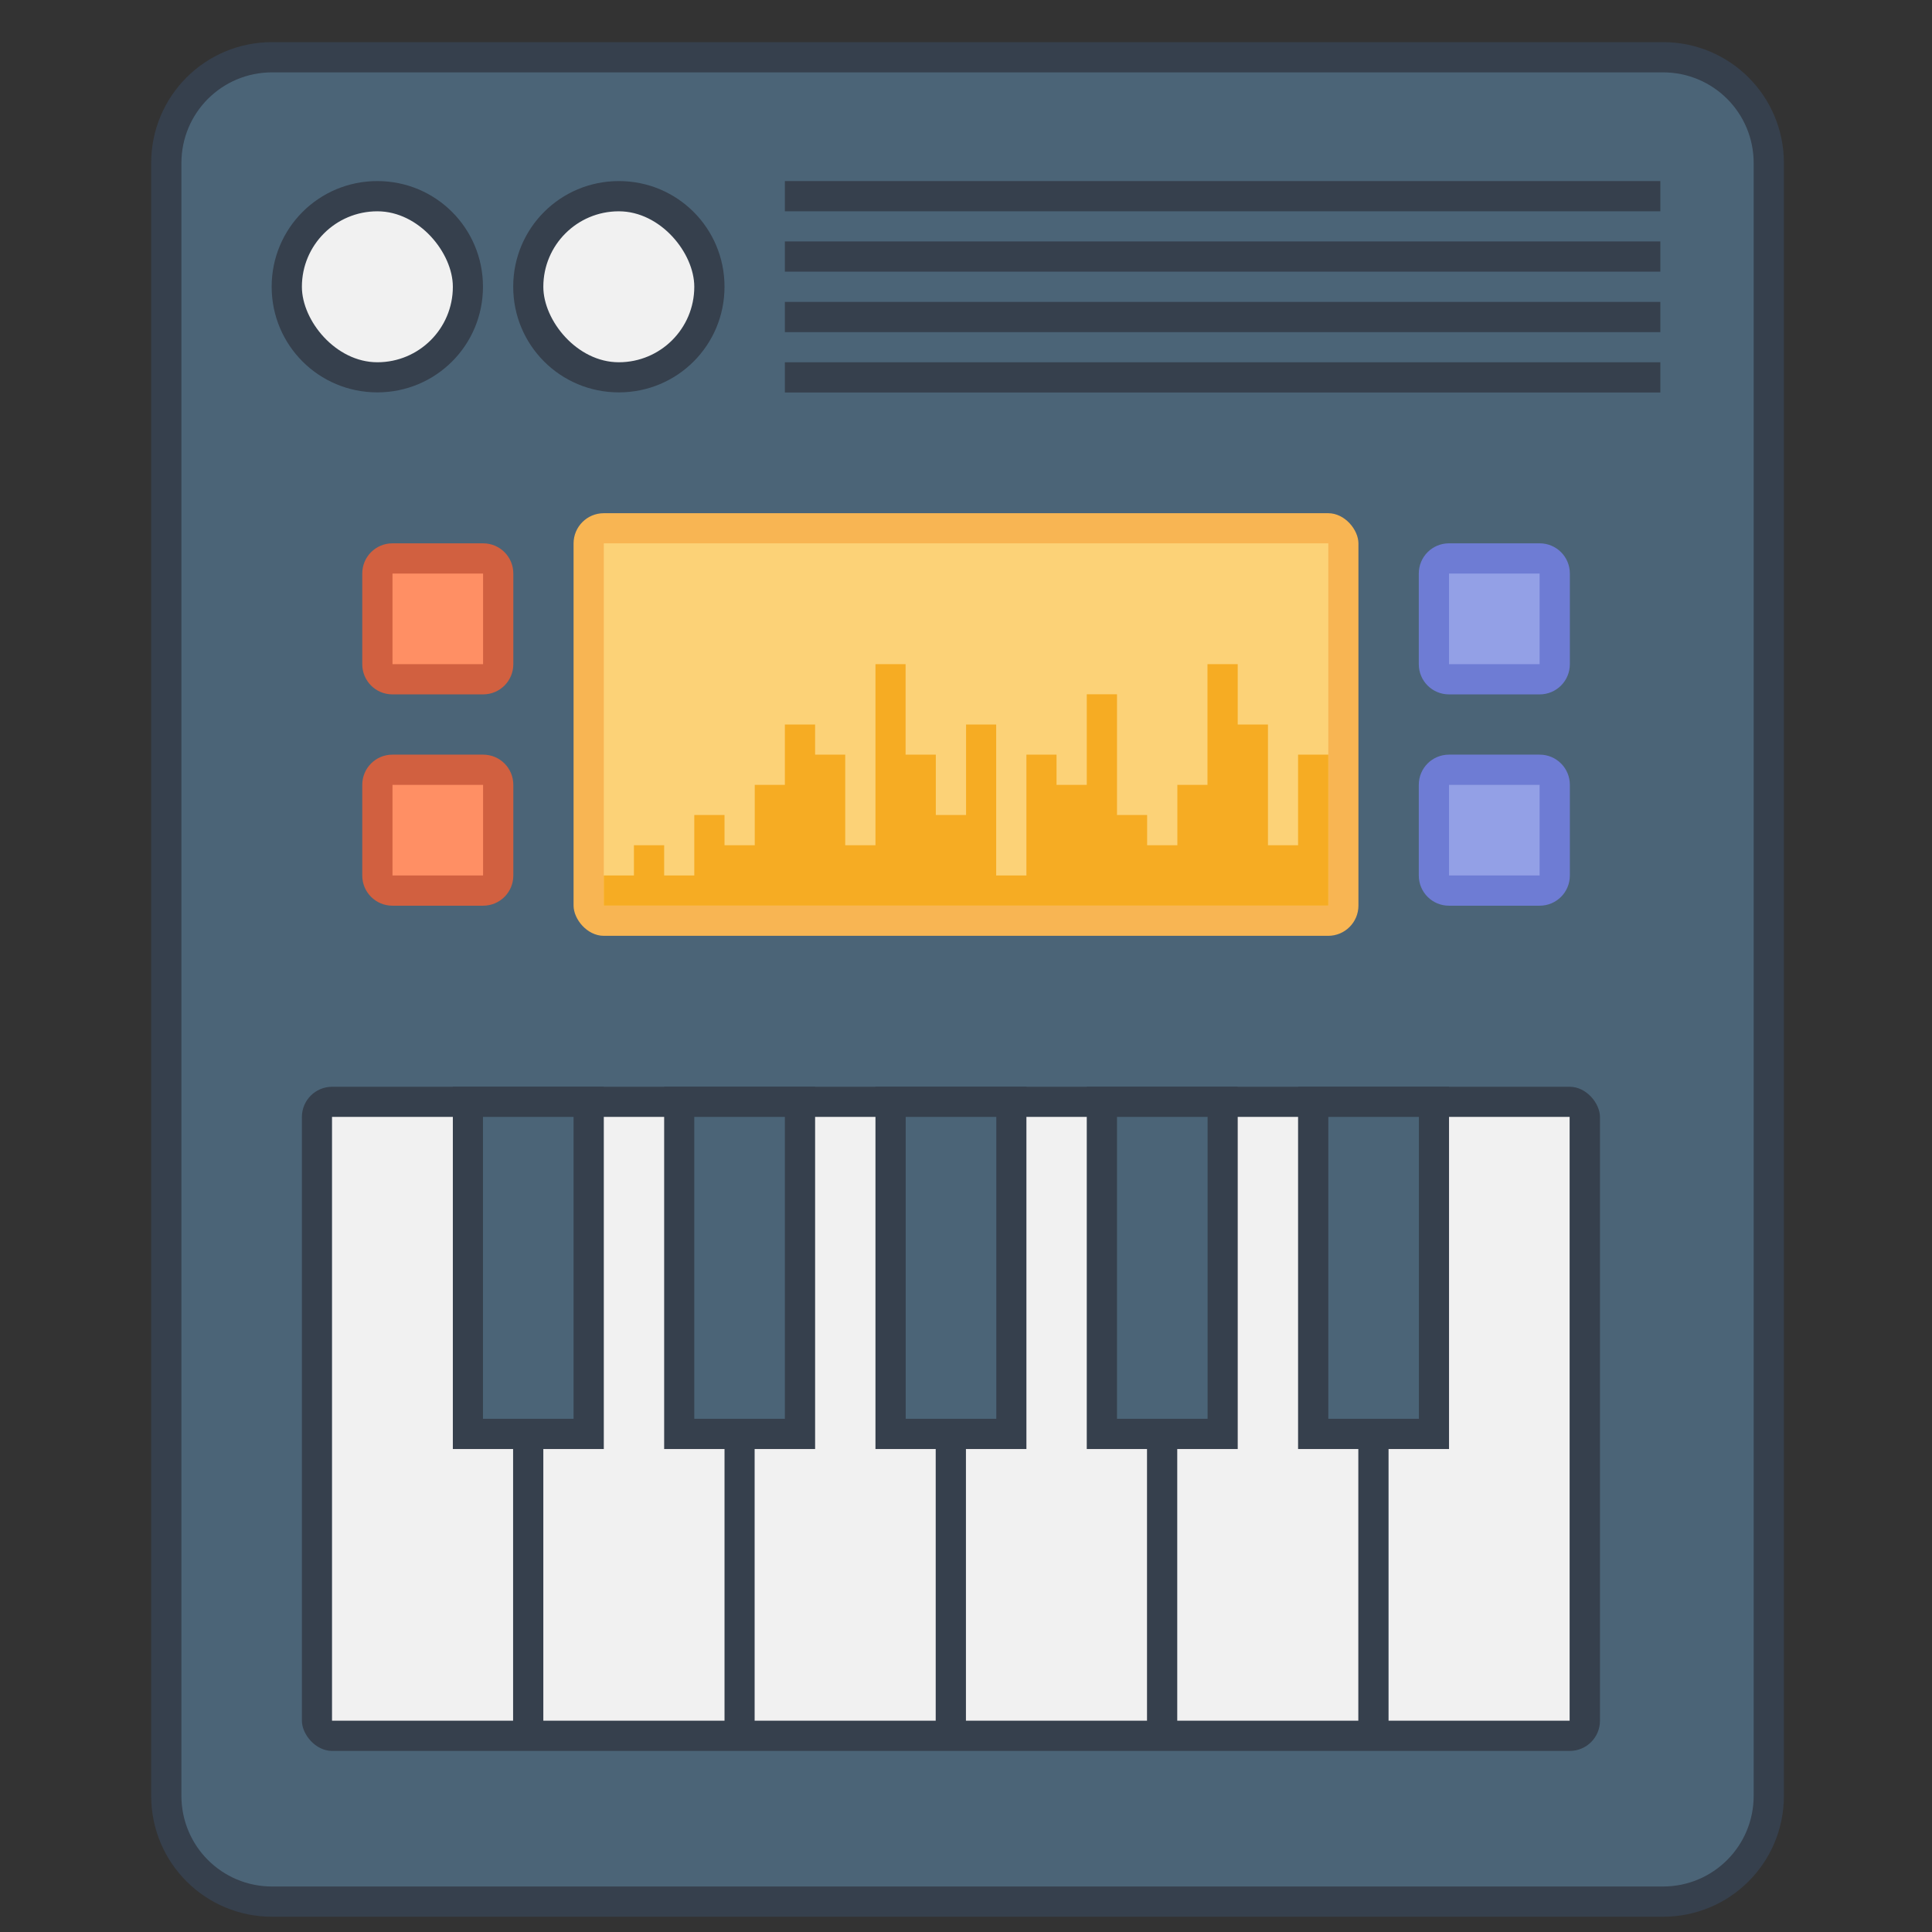 <?xml version="1.0" encoding="UTF-8" standalone="no"?>
<!-- Created with Inkscape (http://www.inkscape.org/) -->

<svg
   width="64"
   height="64"
   viewBox="0 0 16.933 16.933"
   version="1.1"
   id="svg1399"
   inkscape:version="1.2.1 (9c6d41e410, 2022-07-14)"
   sodipodi:docname="audio-midi.svg"
   xml:space="preserve"
   xmlns:inkscape="http://www.inkscape.org/namespaces/inkscape"
   xmlns:sodipodi="http://sodipodi.sourceforge.net/DTD/sodipodi-0.dtd"
   xmlns="http://www.w3.org/2000/svg"
   xmlns:svg="http://www.w3.org/2000/svg"
   xmlns:rdf="http://www.w3.org/1999/02/22-rdf-syntax-ns#"
   xmlns:cc="http://creativecommons.org/ns#"
   xmlns:dc="http://purl.org/dc/elements/1.1/"><rect x="0" y="0" width="16.933" height="16.933" fill="#333333" stroke="none"/><defs
     id="defs1393" /><sodipodi:namedview
     id="base"
     pagecolor="#ffffff"
     bordercolor="#666666"
     borderopacity="1.0"
     inkscape:pageopacity="0.0"
     inkscape:pageshadow="2"
     inkscape:zoom="7.919596"
     inkscape:cx="68.879777"
     inkscape:cy="6.4397225"
     inkscape:document-units="px"
     inkscape:current-layer="layer1"
     showgrid="true"
     inkscape:showpageshadow="false"
     units="px"
     inkscape:window-width="2160"
     inkscape:window-height="1330"
     inkscape:window-x="0"
     inkscape:window-y="0"
     inkscape:window-maximized="1"
     inkscape:pagecheckerboard="0"
     inkscape:deskcolor="#d1d1d1"
     showguides="true"><inkscape:grid
       type="xygrid"
       id="grid27181" /><sodipodi:guide
       position="5.292,7.144"
       orientation="0,-1"
       id="guide27793"
       inkscape:locked="false" /></sodipodi:namedview><g
     inkscape:label="Capa 1"
     inkscape:groupmode="layer"
     id="layer1"
     transform="translate(0,-280.067)"><g
       id="g1638"
       transform="translate(12.442,-3.489)"><g
         inkscape:label="Capa 1"
         id="layer1-6"
         transform="matrix(0.265,0,0,0.265,-12.442,217.238)"><g
           id="g1769"
           transform="translate(38,-6)"><path
             inkscape:connector-curvature="0"
             id="rect971"
             transform="translate(-84,264.65)"
             d="m 55,-7 c -2.216,0 -4,1.784 -4,4 v 14 4 36 c 0,2.216 1.784,4 4,4 h 46 c 2.216,0 4,-1.784 4,-4 V 15 11 10 -3 c 0,-2.216 -1.784,-4 -4,-4 z"
             style="opacity:1;vector-effect:none;fill:#36404d;fill-opacity:1;stroke:none;stroke-width:2;stroke-linecap:round;stroke-linejoin:round;stroke-miterlimit:4;stroke-dasharray:none;stroke-dashoffset:0;stroke-opacity:1" /><path
             inkscape:connector-curvature="0"
             transform="translate(-84,264.65)"
             id="rect971-2"
             d="m 55,-6 c -1.662,0 -3,1.338 -3,3 v 12 2 3 37 c 0,1.662 1.338,3 3,3 h 46 c 1.662,0 3,-1.338 3,-3 V 14 11 9 -3 c 0,-1.662 -1.338,-3 -3,-3 z"
             style="opacity:1;vector-effect:none;fill:#4b6477;fill-opacity:1;stroke:none;stroke-width:2;stroke-linecap:round;stroke-linejoin:round;stroke-miterlimit:4;stroke-dasharray:none;stroke-dashoffset:0;stroke-opacity:1" /></g></g></g><rect
       style="fill:#36404d;fill-opacity:1;stroke-width:0.529;stroke-linecap:square;stroke-miterlimit:1.8;paint-order:stroke fill markers;stop-color:#000000"
       id="rect27584"
       width="11.377"
       height="5.821"
       x="2.646"
       y="289.592"
       ry="0.265" /><path
       id="rect27682-4-4-8"
       style="fill:#f1f1f1;fill-opacity:1;stroke-width:0.529;stroke-linecap:square;stroke-miterlimit:1.8;paint-order:stroke fill markers;stop-color:#000000"
       d="m 2.91,289.856 10e-8,5.292 h 1.587 l -1e-7,-5.292 z m 1.852,0 1e-7,5.292 H 6.35 l -10e-8,-5.292 z m 1.852,0 10e-8,5.292 h 1.587 l -10e-8,-5.292 z m 1.852,0 10e-8,5.292 h 1.587 l 0,-5.292 z m 1.852,0 0,5.292 h 1.587 l 0,-5.292 z m 1.852,0 0,5.292 h 1.587 l 0,-5.292 z"
       sodipodi:nodetypes="cccccccccccccccccccccccccccccc" /><rect
       style="fill:#36404d;fill-opacity:1;stroke-width:0.529;stroke-linecap:square;stroke-miterlimit:1.8;paint-order:stroke fill markers;stop-color:#000000"
       id="rect27998"
       width="1.323"
       height="3.175"
       x="3.969"
       y="289.592" /><rect
       style="fill:#4b6477;fill-opacity:1;stroke-width:0.529;stroke-linecap:square;stroke-miterlimit:1.8;paint-order:stroke fill markers;stop-color:#000000"
       id="rect28069"
       width="0.794"
       height="2.646"
       x="4.233"
       y="289.856" /><rect
       style="fill:#36404d;fill-opacity:1;stroke-width:0.529;stroke-linecap:square;stroke-miterlimit:1.8;paint-order:stroke fill markers;stop-color:#000000"
       id="rect27998-2"
       width="1.323"
       height="3.175"
       x="5.821"
       y="289.592" /><rect
       style="fill:#4b6477;fill-opacity:1;stroke-width:0.529;stroke-linecap:square;stroke-miterlimit:1.8;paint-order:stroke fill markers;stop-color:#000000"
       id="rect28069-0"
       width="0.794"
       height="2.646"
       x="6.085"
       y="289.856" /><rect
       style="fill:#36404d;fill-opacity:1;stroke-width:0.529;stroke-linecap:square;stroke-miterlimit:1.8;paint-order:stroke fill markers;stop-color:#000000"
       id="rect27998-6"
       width="1.323"
       height="3.175"
       x="11.377"
       y="289.592" /><rect
       style="fill:#4b6477;fill-opacity:1;stroke-width:0.529;stroke-linecap:square;stroke-miterlimit:1.8;paint-order:stroke fill markers;stop-color:#000000"
       id="rect28069-8"
       width="0.794"
       height="2.646"
       x="11.642"
       y="289.856" /><rect
       style="fill:#36404d;fill-opacity:1;stroke-width:0.529;stroke-linecap:square;stroke-miterlimit:1.8;paint-order:stroke fill markers;stop-color:#000000"
       id="rect27998-6-2"
       width="1.323"
       height="3.175"
       x="9.525"
       y="289.592" /><rect
       style="fill:#4b6477;fill-opacity:1;stroke-width:0.529;stroke-linecap:square;stroke-miterlimit:1.8;paint-order:stroke fill markers;stop-color:#000000"
       id="rect28069-8-7"
       width="0.794"
       height="2.646"
       x="9.79"
       y="289.856" /><rect
       style="fill:#36404d;fill-opacity:1;stroke-width:0.529;stroke-linecap:square;stroke-miterlimit:1.8;paint-order:stroke fill markers;stop-color:#000000"
       id="rect27998-9"
       width="1.323"
       height="3.175"
       x="7.673"
       y="289.592" /><rect
       style="fill:#4b6477;fill-opacity:1;stroke-width:0.529;stroke-linecap:square;stroke-miterlimit:1.8;paint-order:stroke fill markers;stop-color:#000000"
       id="rect28069-2"
       width="0.794"
       height="2.646"
       x="7.938"
       y="289.856" /><path
       id="rect28231"
       style="fill:#36404d;stroke-width:0.529;stroke-linecap:square;stroke-miterlimit:1.8;paint-order:stroke fill markers;stop-color:#000000"
       d="m 6.879,281.654 h 7.673 v 0.265 H 6.879 Z" /><path
       id="rect28231-8"
       style="fill:#36404d;stroke-width:0.529;stroke-linecap:square;stroke-miterlimit:1.8;paint-order:stroke fill markers;stop-color:#000000"
       d="m 6.879,282.183 h 7.673 v 0.265 H 6.879 Z" /><path
       id="rect28231-7"
       style="fill:#36404d;stroke-width:0.529;stroke-linecap:square;stroke-miterlimit:1.8;paint-order:stroke fill markers;stop-color:#000000"
       d="m 6.879,282.713 h 7.673 v 0.265 H 6.879 Z" /><path
       id="rect28231-8-1"
       style="fill:#36404d;stroke-width:0.529;stroke-linecap:square;stroke-miterlimit:1.8;paint-order:stroke fill markers;stop-color:#000000"
       d="m 6.879,283.242 h 7.673 v 0.265 H 6.879 Z" /><path
       id="rect28304"
       style="fill:#36404d;stroke-width:0.529;stroke-linecap:square;stroke-miterlimit:1.8;paint-order:stroke fill markers;stop-color:#000000"
       d="m 5.424,281.654 c 0.513,0 0.926,0.413 0.926,0.926 0,0.513 -0.413,0.926 -0.926,0.926 -0.513,0 -0.926,-0.413 -0.926,-0.926 0,-0.513 0.413,-0.926 0.926,-0.926 z" /><path
       id="rect28304-7"
       style="fill:#36404d;stroke-width:0.529;stroke-linecap:square;stroke-miterlimit:1.8;paint-order:stroke fill markers;stop-color:#000000"
       d="m 3.307,281.654 c 0.513,0 0.926,0.413 0.926,0.926 0,0.513 -0.413,0.926 -0.926,0.926 -0.513,0 -0.926,-0.413 -0.926,-0.926 0,-0.513 0.413,-0.926 0.926,-0.926 z" /><rect
       style="fill:#f1f1f1;fill-opacity:1;stroke-width:0.529;stroke-linecap:square;stroke-miterlimit:1.8;paint-order:stroke fill markers;stop-color:#000000"
       id="rect28344"
       width="1.323"
       height="1.323"
       x="2.646"
       y="281.919"
       ry="0.661" /><rect
       style="fill:#f1f1f1;fill-opacity:1;stroke-width:0.529;stroke-linecap:square;stroke-miterlimit:1.8;paint-order:stroke fill markers;stop-color:#000000"
       id="rect28346"
       width="1.323"
       height="1.323"
       x="4.762"
       y="281.919"
       ry="0.661" /><rect
       style="fill:#f8b553;fill-opacity:1;stroke-width:0.529;stroke-linecap:square;stroke-miterlimit:1.8;paint-order:stroke fill markers;stop-color:#000000"
       id="rect28348"
       width="6.879"
       height="3.704"
       x="5.027"
       y="284.565"
       ry="0.265" /><rect
       style="fill:#fcd277;fill-opacity:1;stroke-width:0.529;stroke-linecap:square;stroke-miterlimit:1.8;paint-order:stroke fill markers;stop-color:#000000"
       id="rect28350"
       width="6.35"
       height="3.175"
       x="5.292"
       y="284.829" /><path
       id="rect28663"
       style="fill:#f6ac23;fill-opacity:1;stroke-width:0.529;stroke-linecap:square;stroke-miterlimit:1.8;paint-order:stroke fill markers;stop-color:#000000"
       d="M 7.673 285.888 L 7.673 287.475 L 7.408 287.475 L 7.408 286.681 L 7.144 286.681 L 7.144 286.417 L 6.879 286.417 L 6.879 286.946 L 6.615 286.946 L 6.615 287.475 L 6.35 287.475 L 6.35 287.21 L 6.085 287.21 L 6.085 287.74 L 5.821 287.74 L 5.821 287.475 L 5.556 287.475 L 5.556 287.74 L 5.292 287.74 L 5.292 288.004 L 5.556 288.004 L 5.821 288.004 L 6.085 288.004 L 6.35 288.004 L 6.615 288.004 L 6.879 288.004 L 7.144 288.004 L 7.408 288.004 L 7.673 288.004 L 7.937 288.004 L 8.202 288.004 L 8.467 288.004 L 8.731 288.004 L 8.996 288.004 L 9.26 288.004 L 9.525 288.004 L 9.79 288.004 L 10.054 288.004 L 10.319 288.004 L 10.583 288.004 L 10.848 288.004 L 11.113 288.004 L 11.377 288.004 L 11.642 288.004 L 11.642 286.681 L 11.377 286.681 L 11.377 287.475 L 11.113 287.475 L 11.113 286.417 L 10.848 286.417 L 10.848 285.888 L 10.583 285.888 L 10.583 286.946 L 10.319 286.946 L 10.319 287.475 L 10.054 287.475 L 10.054 287.21 L 9.79 287.21 L 9.79 286.152 L 9.525 286.152 L 9.525 286.946 L 9.26 286.946 L 9.26 286.681 L 8.996 286.681 L 8.996 287.74 L 8.731 287.74 L 8.731 286.417 L 8.467 286.417 L 8.467 287.21 L 8.202 287.21 L 8.202 286.681 L 7.937 286.681 L 7.937 285.888 L 7.673 285.888 z " /><path
       id="rect29021"
       style="fill:#6e7cd4;stroke-width:0.529;stroke-linecap:square;stroke-miterlimit:1.8;paint-order:stroke fill markers;stop-color:#000000"
       d="m 12.7,284.829 h 0.794 c 0.147,0 0.265,0.118 0.265,0.265 v 0.794 c 0,0.147 -0.118,0.265 -0.265,0.265 H 12.7 c -0.147,0 -0.265,-0.118 -0.265,-0.265 v -0.794 c 0,-0.147 0.118,-0.265 0.265,-0.265 z" /><path
       id="rect29021-2"
       style="fill:#6e7cd4;stroke-width:0.529;stroke-linecap:square;stroke-miterlimit:1.8;paint-order:stroke fill markers;stop-color:#000000"
       d="m 12.7,286.681 h 0.794 c 0.147,0 0.265,0.118 0.265,0.265 v 0.794 c 0,0.147 -0.118,0.265 -0.265,0.265 H 12.7 c -0.147,0 -0.265,-0.118 -0.265,-0.265 v -0.794 c 0,-0.147 0.118,-0.265 0.265,-0.265 z" /><rect
       style="fill:#93a0e6;fill-opacity:1;stroke-width:0.529;stroke-linecap:square;stroke-miterlimit:1.8;paint-order:stroke fill markers;stop-color:#000000"
       id="rect29266"
       width="0.794"
       height="0.794"
       x="12.7"
       y="285.094" /><path
       id="rect29397"
       style="fill:#93a0e6;stroke-width:0.529;stroke-linecap:square;stroke-miterlimit:1.8;paint-order:stroke fill markers;stop-color:#000000"
       d="m 12.7,286.946 h 0.794 v 0.794 H 12.7 Z" /><path
       id="rect29021-1"
       style="fill:#d16040;stroke-width:0.529;stroke-linecap:square;stroke-miterlimit:1.8;paint-order:stroke fill markers;stop-color:#000000;fill-opacity:1"
       d="m 3.44,284.829 h 0.794 c 0.147,0 0.265,0.118 0.265,0.265 v 0.794 c 0,0.147 -0.118,0.265 -0.265,0.265 h -0.794 c -0.147,0 -0.265,-0.118 -0.265,-0.265 v -0.794 c 0,-0.147 0.118,-0.265 0.265,-0.265 z" /><path
       id="rect29021-2-5"
       style="fill:#d16040;stroke-width:0.529;stroke-linecap:square;stroke-miterlimit:1.8;paint-order:stroke fill markers;stop-color:#000000;fill-opacity:1"
       d="m 3.44,286.681 h 0.794 c 0.147,0 0.265,0.118 0.265,0.265 v 0.794 c 0,0.147 -0.118,0.265 -0.265,0.265 h -0.794 c -0.147,0 -0.265,-0.118 -0.265,-0.265 v -0.794 c 0,-0.147 0.118,-0.265 0.265,-0.265 z" /><rect
       style="fill:#ff8f64;fill-opacity:1;stroke-width:0.529;stroke-linecap:square;stroke-miterlimit:1.8;paint-order:stroke fill markers;stop-color:#000000"
       id="rect29266-9"
       width="0.794"
       height="0.794"
       x="3.44"
       y="285.094" /><path
       id="rect29397-4"
       style="fill:#ff8f64;stroke-width:0.529;stroke-linecap:square;stroke-miterlimit:1.8;paint-order:stroke fill markers;stop-color:#000000;fill-opacity:1"
       d="m 3.44,286.946 h 0.794 v 0.794 h -0.794 z" /></g></svg>
